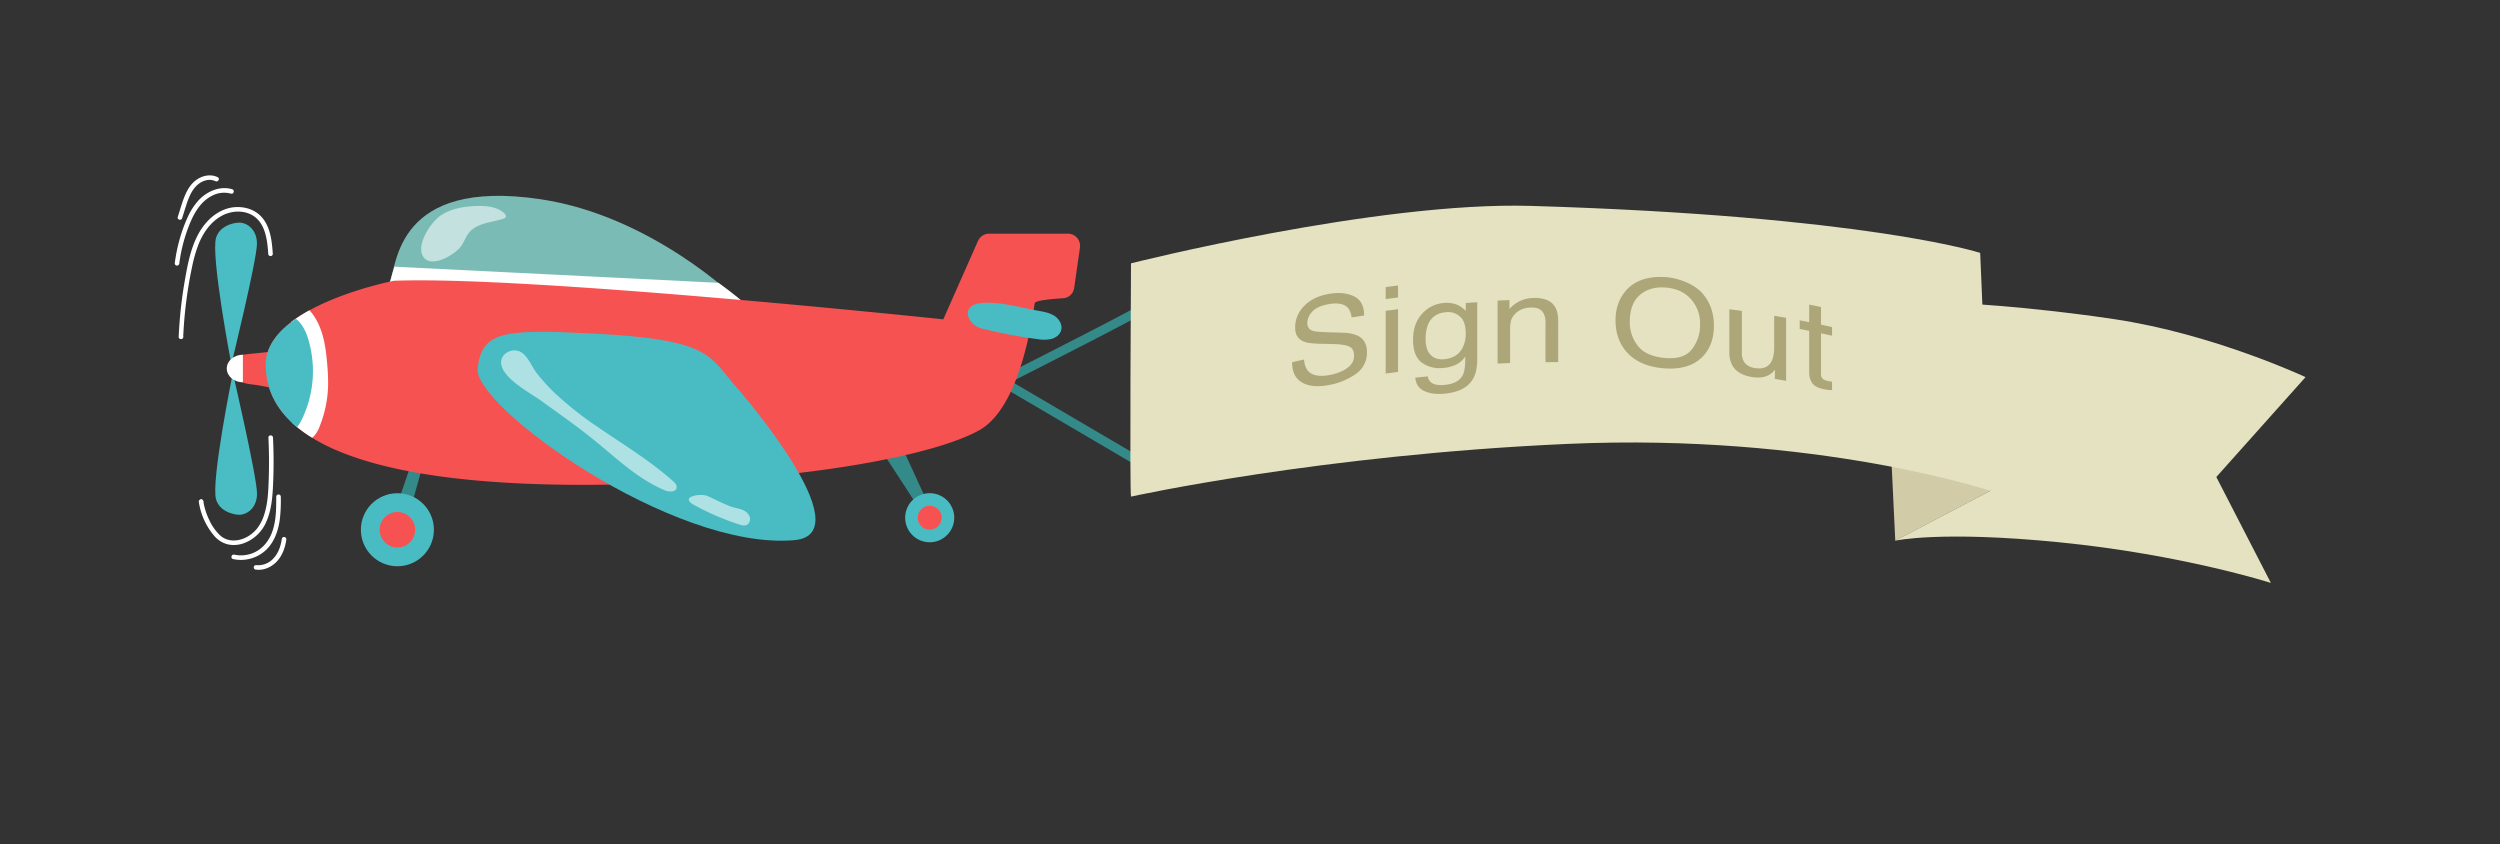 <svg id="Layer_1" data-name="Layer 1" xmlns="http://www.w3.org/2000/svg" viewBox="0 0 1550.06 523.46"><rect x="0" y="0" width="1550.06" height="523.46" fill="#333333" stroke="none"/><defs><style>.cls-1{fill:#d1cca7;}.cls-2{fill:#e5e2c1;}.cls-3{fill:#348989;}.cls-4{fill:#49bcc4;}.cls-5{fill:#f75252;}.cls-6{fill:#7abcb5;}.cls-7,.cls-9{fill:#fff;}.cls-8{fill:#49bcc3;}.cls-9{opacity:0.55;}.cls-10{fill:#ada679;}</style></defs><g id="Cute_airplane" data-name="Cute airplane"><polygon class="cls-1" points="1175.11 335.26 1169.76 222.74 1234.01 304.34 1175.11 335.26 1175.11 335.26"/><path class="cls-2" d="M1210.81,187.76s43.37,1.67,100,10.11c61.57,9.18,118.68,35.95,118.68,35.95l-55.32,61.94L1408,361.43s-54.88-17.62-131.18-25.2c-73.74-7.34-101.74-1-101.74-1l58.9-30.92Z"/><path class="cls-3" d="M703.39,287.47a2.85,2.85,0,0,1-1.43-.39l-82-48.14a2.83,2.83,0,0,1,.15-5c32.5-16.46,81.89-41.72,85.07-44a2.83,2.83,0,0,1,3.65,4.32c-2.55,2.21-58.14,30.5-81.54,42.37l77.54,45.52a2.83,2.83,0,0,1-1.43,5.27ZM705.15,190l0,0Z"/><path class="cls-3" d="M545.08,277.1C546,278.44,573.64,321,573.64,321h5.8L556.23,270.5Z"/><path class="cls-3" d="M241.64,324.85c1.36-1.34,15.75-44.62,15.75-44.62h7L251,328.45Z"/><path class="cls-4" d="M134,309.75c2.21,7.05,9.58,9.06,13.64,9.39,5.17.43,11.63-4,11.73-12.88.12-10-15-75-15-75S130.56,298.92,134,309.75Z"/><path class="cls-4" d="M134,147.3c2.29-7,9.68-9,13.75-9.24,5.17-.36,11.58,4.1,11.58,13,0,10-15.88,74.84-15.88,74.84S130.49,158.08,134,147.3Z"/><path class="cls-5" d="M168.14,218c-6.52.88-10.79,1.06-17.54,1.93-1.65.21-3.59,2-4.68,3.25a8.33,8.33,0,0,0-1.26,8.65,11,11,0,0,0,5.91,5.31c2.5,1,5.63,1.18,8.31,1.58,4.28.64,8.13,1.56,12.4,2.2Z"/><path class="cls-6" d="M241.64,174.61c4.74-10,3.69-64.42,93.42-51.1,69.21,10.27,122.23,62.29,122.23,62.29l-205.5,6.38-10.15-17.57Z"/><path class="cls-7" d="M244.61,165.35c-2.28,6.68-3.16,12.33-4.45,15l10.61,17.57,214.89-6.38a223.59,223.59,0,0,0-20.22-16.18Z"/><path class="cls-5" d="M164.74,226c0-36.5,79.48-51.91,79.48-51.91C327.76,170.82,584.86,198,584.86,198l21.52-48.61a7.59,7.59,0,0,1,6.93-4.52h48.78a7.59,7.59,0,0,1,7.51,8.66L666,178.6a7.36,7.36,0,0,1-6.83,6.31c-6.79.42-17,1.32-17.55,2.94-.81,2.43-7.29,63.26-34.06,78.67S496.46,299.78,367.5,300.59,164.74,277.07,164.74,226Z"/><path class="cls-8" d="M296.13,228.4c-2.75,23.57,121.08,113,196.27,106.52,43.7-3.77-35.11-94.08-35.11-94.08-18-19.66-14.18-30.3-90.33-34.07C312.35,204.07,298.83,205.22,296.13,228.4Z"/><path class="cls-8" d="M608.88,203.73a316.18,316.18,0,0,0,34.12,6.5,23.46,23.46,0,0,0,8.6,0c2.8-.67,5.49-2.57,6.3-5.34,1-3.29-1-6.87-3.82-8.83s-6.29-2.66-9.66-3.25c-10.93-1.91-26.4-6.49-37.55-4.66C595.56,190,599.86,201.49,608.88,203.73Z"/><path class="cls-9" d="M273.07,133.73c6.38-4.37,14.47-5.77,22.3-6,6-.2,12.44.38,16.95,4.15.93.78,1.78,2.12,1,3.05a2.56,2.56,0,0,1-1.28.7c-7.32,2.33-16.1,2.64-21,8.37-2.06,2.41-3.09,5.48-4.79,8.15-3.31,5.23-18.35,14.45-23.58,7.37C257.31,152.2,267.26,137.7,273.07,133.73Z"/><circle class="cls-8" cx="246.39" cy="328.45" r="22.64"/><circle class="cls-5" cx="246.39" cy="328.45" r="11.01"/><path class="cls-8" d="M591.65,321a15.21,15.21,0,1,1-15.21-15.21A15.21,15.21,0,0,1,591.65,321Z"/><path class="cls-5" d="M583.84,321a7.4,7.4,0,1,1-7.4-7.4A7.39,7.39,0,0,1,583.84,321Z"/><path class="cls-9" d="M368,272.58C382.14,284,395.46,297.06,412.25,304c2.64,1.09,6.75,1.28,7.27-1.52.32-1.66-1-3.12-2.3-4.24-14.43-12.85-31.13-22.81-47-33.76a207.33,207.33,0,0,1-26.1-20.67,116.15,116.15,0,0,1-11.15-12.22c-2.92-3.73-5.42-10.07-9.25-12.81-5.53-4-14.38.46-12.86,7.5,2,9.14,18,17.37,25,22.43C346.61,256.53,357.62,264.16,368,272.58Z"/><path class="cls-9" d="M430.47,313.16a160.43,160.43,0,0,0,27.78,12c1.55.51,3.29,1,4.77.28,1.87-.89,2.49-3.46,1.7-5.37a7.82,7.82,0,0,0-4.56-4c-1.93-.76-4-1.08-6-1.67-4.14-1.24-11.69-5.24-15.67-6.93S420.78,307.84,430.47,313.16Z"/><path class="cls-7" d="M112.27,210.25a1.42,1.42,0,0,0,0-2.83,1.42,1.42,0,0,0,0,2.83Z"/><path class="cls-7" d="M113.6,208.77a268.7,268.7,0,0,1,2.92-29.29c.75-4.77,1.61-9.52,2.62-14.24A88.12,88.12,0,0,1,122.89,152c2.83-7.33,7.53-14.32,14.55-18.17,6.32-3.48,14.89-3.81,20.77.82s7.26,12.85,7.89,19.94c.08,1,.15,1.92.22,2.89a1.42,1.42,0,0,0,2.83,0c-.56-7.86-1.37-16.51-6.75-22.72s-14.68-7.78-22.3-5.19c-7.95,2.7-14,9.31-17.72,16.65-4.4,8.68-6.19,18.51-7.84,28A272.21,272.21,0,0,0,111,204.91c-.08,1.28-.15,2.57-.21,3.86-.08,1.82,2.75,1.81,2.84,0Z"/><path class="cls-7" d="M124.76,312.43a1.42,1.42,0,0,0,0-2.83,1.42,1.42,0,0,0,0,2.83Z"/><path class="cls-7" d="M123.31,311.39A41.93,41.93,0,0,0,133,332.45a16,16,0,0,0,8.77,5.18,18.08,18.08,0,0,0,9.19-.74,24.2,24.2,0,0,0,14.18-13.44c3.06-6.91,3.76-14.54,4.12-22q.75-15,0-30.13c-.08-1.81-2.91-1.82-2.83,0,.42,8.53.48,17.09.19,25.63-.25,7.27-.49,14.72-2.68,21.72a27.26,27.26,0,0,1-4.53,9,20.69,20.69,0,0,1-6.83,5.53c-5,2.53-11.24,2.85-15.72-.91a29.74,29.74,0,0,1-7.08-9.81,41.75,41.75,0,0,1-3.74-11.8,1.43,1.43,0,0,0-1.74-1,1.46,1.46,0,0,0-1,1.74Z"/><path class="cls-7" d="M111.18,163.27a98.27,98.27,0,0,1,6.73-25.15c2.86-6.82,7-13.62,13.91-16.92a15.91,15.91,0,0,1,11.37-1.14c1.75.53,2.5-2.21.76-2.73-7.83-2.34-16.1,1.51-21.28,7.37a41.07,41.07,0,0,0-6.54,10.48,92.36,92.36,0,0,0-4.61,12.68,103.77,103.77,0,0,0-3.17,15.41,1.41,1.41,0,0,0,1.41,1.41,1.45,1.45,0,0,0,1.42-1.41Z"/><path class="cls-7" d="M144.52,346.64a22.76,22.76,0,0,0,19.72-5c5.66-4.92,8.29-12.39,9.26-19.64a103.82,103.82,0,0,0,.61-14.11,1.42,1.42,0,0,0-2.83,0c0,7.52,0,15.23-2.68,22.35-2.3,6-6.74,11.08-13,13.11a19.84,19.84,0,0,1-10.34.54c-1.77-.4-2.53,2.33-.75,2.73Z"/><path class="cls-7" d="M158.8,353.18c4.77.63,9.62-1.6,12.84-5.05,3.41-3.65,5.17-8.52,5.85-13.4a1.46,1.46,0,0,0-1-1.74,1.42,1.42,0,0,0-1.74,1c-.61,4.31-2,8.71-5,12a12.76,12.76,0,0,1-11,4.39,1.42,1.42,0,0,0-1.42,1.41,1.46,1.46,0,0,0,1.42,1.42Z"/><path class="cls-7" d="M112.93,135.27c.84-2.65,1.66-5.3,2.52-7.94a51.61,51.61,0,0,1,2.53-6.6c1.93-3.93,4.83-7.47,9.18-8.76a8.77,8.77,0,0,1,6.41.36c1.62.82,3.06-1.63,1.43-2.44-4.45-2.24-9.73-1-13.57,1.88-4.26,3.25-6.5,8.29-8.19,13.23-1.07,3.15-2,6.34-3,9.51-.55,1.74,2.18,2.49,2.73.76Z"/><path class="cls-7" d="M150.6,219.94c-5.51,0-10,3.82-10,8.54s4.47,8.55,10,8.55Z"/><path class="cls-7" d="M181,262a78.77,78.77,0,0,0,12.54,9.42,7.28,7.28,0,0,0,.62-.51,17,17,0,0,0,4-6.47A73,73,0,0,0,203.43,239a123.44,123.44,0,0,0-.53-12.9c-.89-10.87-2.46-22.22-8.85-31.05a25.34,25.34,0,0,0-2.21-2.66,88.16,88.16,0,0,0-11.41,7.36,4.46,4.46,0,0,1,.34.42,27.23,27.23,0,0,1,3.8,7.58c1.7,5.17,2.14,10.66,2.55,16.09,1,12.92,1.49,26.94-5.77,37.67Z"/><path class="cls-4" d="M184.18,264.85a27.37,27.37,0,0,0,3.21-5.28,68.67,68.67,0,0,0,3.5-50c-1.54-4.86-3.93-9.21-7.44-11.9-10.81,7.49-18.71,16.9-18.71,28.41C164.74,241.37,171.39,254.29,184.18,264.85Z"/><path class="cls-2" d="M701.25,307.91c-.89-3.12,0-144.64,0-144.64s152.32-38.46,248.09-35.6c207.92,6.2,278.42,29.13,278.42,29.13L1234,304.34s-107.48-35.94-261.67-29.13S701.25,307.91,701.25,307.91Z"/></g><path class="cls-10" d="M808.6,222.92a11.7,11.7,0,0,0,2.28,6.92c2.57,3,7.08,3.86,13.62,2.65a30.83,30.83,0,0,0,8-2.61c4.69-2.32,7.05-5.38,7.05-9.28,0-2.92-1-4.86-3-5.74s-5.18-1.41-9.45-1.53c-2.63-.08-5.24-.13-7.85-.17-5.11-.08-8.7-.5-10.8-1.34-3.63-1.47-5.43-4.4-5.44-8.85a18.71,18.71,0,0,1,5.35-13c3.57-3.85,8.65-6.45,15.27-7.69,6.11-1.14,11.34-.67,15.66,1.34s6.49,6,6.49,12c-2.58.4-5.16.8-7.72,1.22q-.6-4.2-2.53-6.18c-2.39-2.39-6.45-3.1-12.12-2-4.58.86-7.85,2.42-9.84,4.62a10.27,10.27,0,0,0-3,6.89c0,2.63,1.18,4.31,3.52,5,1.53.47,5,.73,10.49.88,2.72.07,5.44.15,8.17.26a22.59,22.59,0,0,1,9.17,1.87c3.73,1.92,5.61,5.28,5.61,10A15.94,15.94,0,0,1,840.45,232,42.14,42.14,0,0,1,824,238.72c-7.26,1.35-12.88.8-16.92-1.71s-6-6.64-5.93-12.45Q804.83,223.72,808.6,222.92Z"/><path class="cls-10" d="M859.16,178c2.54-.34,5.1-.67,7.66-1v7.44c-2.56.32-5.12.65-7.66,1Zm0,14.7c2.54-.34,5.1-.67,7.66-1v38.89c-2.56.31-5.12.64-7.66,1Z"/><path class="cls-10" d="M904.4,189.37a17.84,17.84,0,0,1,4.42,3.4v-4.92q3.54-.25,7.1-.46v35.53q0,7.44-2.56,11.9c-3.18,5.51-9.2,8.54-18,9.29q-7.33.63-12.3-1.67c-3.32-1.55-5.16-4.3-5.56-8.27,2.57-.28,5.15-.54,7.74-.8a6.21,6.21,0,0,0,2.19,3.84c1.71,1.3,4.41,1.77,8.1,1.45,5.83-.5,9.67-2.54,11.48-6.22q1.62-3.25,1.49-11.3A16.13,16.13,0,0,1,903,226a22.64,22.64,0,0,1-8.53,2.15,18.56,18.56,0,0,1-12.85-3.28c-3.66-2.63-5.49-7.39-5.49-14.32,0-6.54,1.84-11.86,5.53-15.91a19.92,19.92,0,0,1,13.41-6.77A17.39,17.39,0,0,1,904.4,189.37Zm.94,7a11,11,0,0,0-8.86-2.8c-5.36.45-9,3-11,7.49a23.48,23.48,0,0,0-1.56,9.24q0,6.6,3.1,9.74c2.07,2.1,4.84,3,8.34,2.69,5.47-.47,9.33-2.87,11.57-7.29a18.87,18.87,0,0,0,1.87-8.56Q908.82,199.59,905.34,196.34Z"/><path class="cls-10" d="M928.54,186.35q3.68-.16,7.35-.3v5.54a20.77,20.77,0,0,1,6.93-5.15,21.12,21.12,0,0,1,8.14-1.7c6.54-.13,11,1.78,13.27,5.63q1.9,3.16,1.9,9.08v25.06l-7.89.06V199.94A11.49,11.49,0,0,0,957,194.2c-1.38-2.42-3.88-3.6-7.5-3.52a18.44,18.44,0,0,0-4.52.58,12.51,12.51,0,0,0-5.59,3.38,9.72,9.72,0,0,0-2.52,4.08,23.07,23.07,0,0,0-.58,5.91V225.1q-3.87.14-7.74.32Z"/><path class="cls-10" d="M1056.51,183.08c4.11,5.17,6.16,11.48,6.15,18.87,0,8-2.34,14.38-7,19.19-5.52,5.65-13.42,8-23.74,7.24-9.64-.71-17.47-3.83-22.82-9.54-5-5.3-7.43-12.2-7.43-20.23,0-7.24,2.12-13.38,6.36-18.34,5.43-6.36,13.72-9,24.06-8.49C1040.58,172.19,1051.55,176.33,1056.51,183.08Zm-7.43,33.41a24.21,24.21,0,0,0,5-15.34,22.51,22.51,0,0,0-5.73-15.78c-3.83-4.21-9.08-6.6-15.76-7.1-6.48-.48-11.8,1.11-15.91,4.69s-6.17,9.1-6.17,16.53a23.27,23.27,0,0,0,5.29,15.29c3.53,4.27,9.26,6.63,17.13,7.22C1040.37,222.56,1045.76,220.77,1049.08,216.49Z"/><path class="cls-10" d="M1080,192.76V218.7a10.92,10.92,0,0,0,1,5c1.3,2.51,3.72,4,7.25,4.54,5.06.75,8.49-.73,10.31-4.52q1.48-3,1.48-8.77V195.8q3.71.62,7.39,1.26v39.07q-3.48-.62-7-1.2l.09-5.75a10.81,10.81,0,0,1-3.52,3.18c-2.78,1.6-6.16,2.09-10.15,1.5-6.22-.91-10.5-3.31-12.77-7.33a16.4,16.4,0,0,1-1.85-8.22V191.75C1074.87,192.08,1077.44,192.41,1080,192.76Z"/><path class="cls-10" d="M1121.74,188.85c2.45.5,4.89,1,7.33,1.52v10.91q3.43.74,6.85,1.51v5.36q-3.42-.78-6.85-1.51v25.5a3.46,3.46,0,0,0,1.53,3.07,8.52,8.52,0,0,0,2.8,1l1.12.23c.4.07.87.13,1.4.19v5.21a16.17,16.17,0,0,1-2.58-.1,27.91,27.91,0,0,1-2.9-.49c-3.37-.73-5.68-2-6.89-3.8a11.37,11.37,0,0,1-1.81-6.47V205.12l-5.88-1.15v-5.36c2,.37,3.92.76,5.88,1.15Z"/></svg>